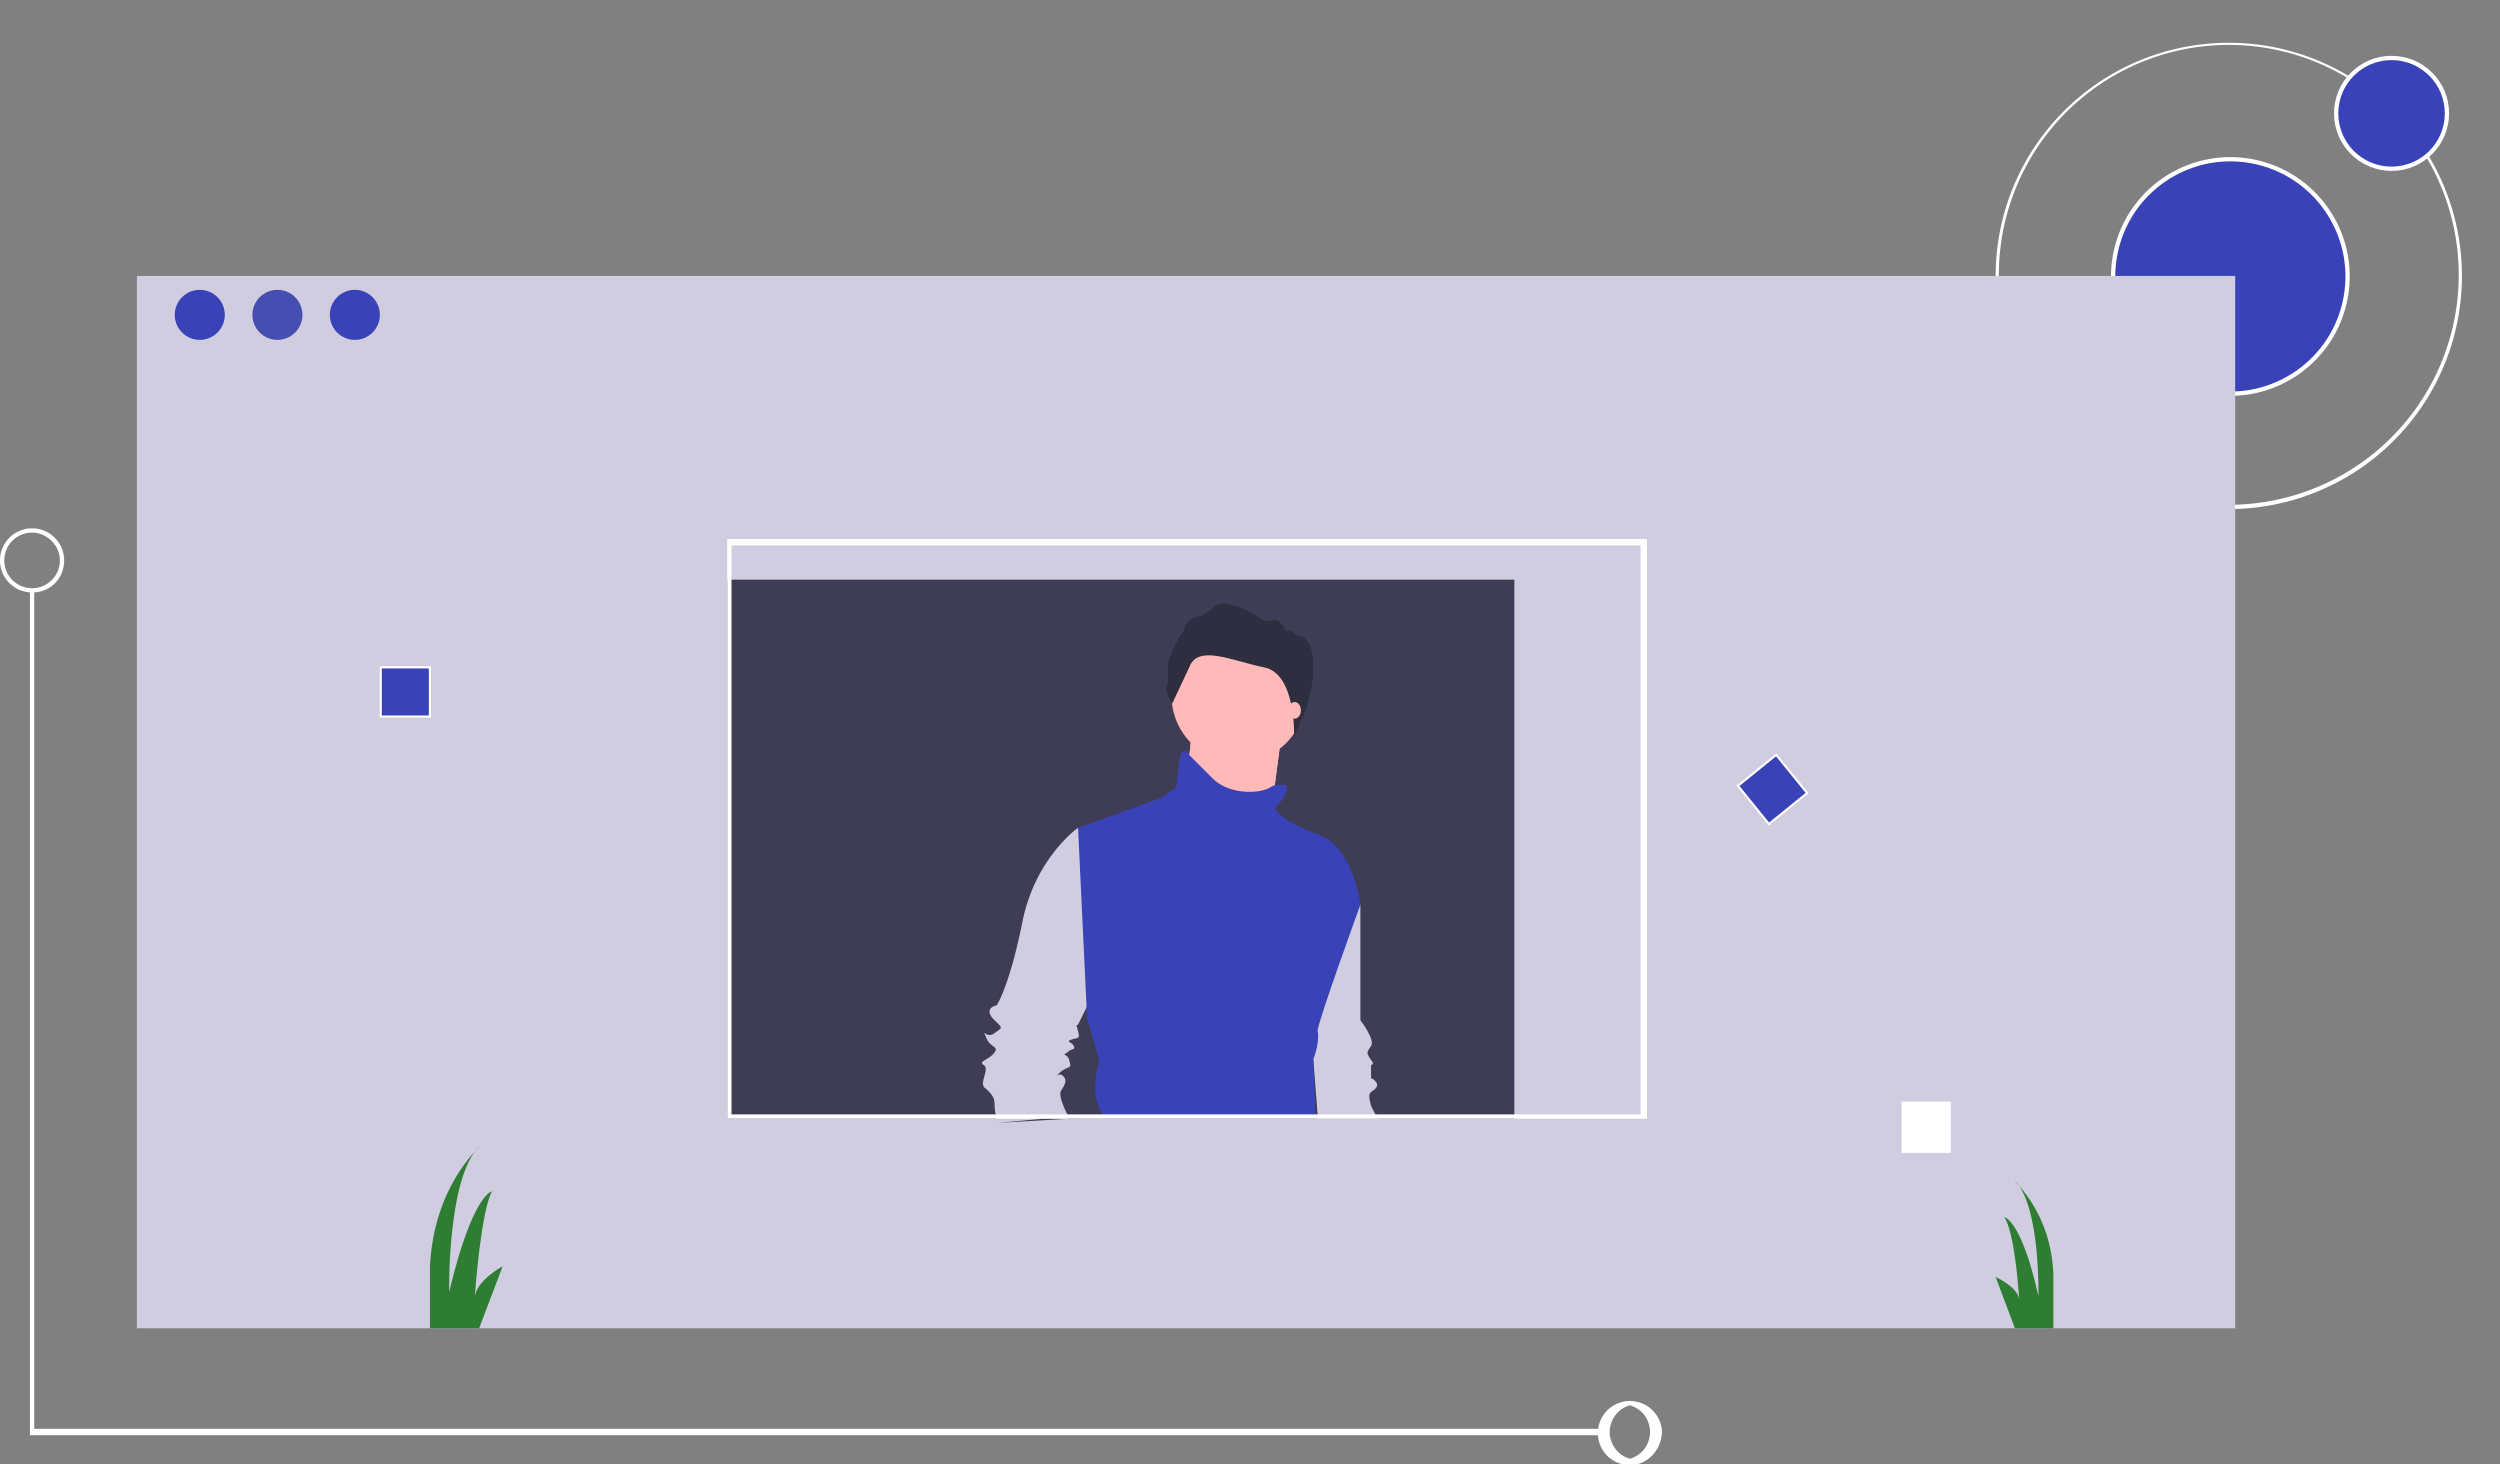 <svg xmlns="http://www.w3.org/2000/svg" xmlns:xlink="http://www.w3.org/1999/xlink" xml:space="preserve" id="e07c9319-842b-449a-9f57-029d5804b779" x="0" y="0" version="1.1" viewBox="0 0 1168.8 684.5"><rect x="0" y="0" width="1168.8" height="684.5" fill="#808080" stroke="none"/><defs><path id="reuse-0" d="m557 344-4 39 40 6 3-22 3-23z" class="st8"/></defs><style>.st0{fill:#fff}.st1{fill:#3943b7;stroke:#fff;stroke-width:2;stroke-miterlimit:10}.st2{fill:#d0cde1}.st3{fill:#3f3d56}.st4,.st6{fill:#3943b7}.st6{stroke:#fff;stroke-miterlimit:10}.st7{fill:#2e7d32}.st8{fill:#ffb9b9}</style><path d="M1042 238a109 109 0 1 1 0-218 109 109 0 0 1 0 218zm0-217a107 107 0 1 0 0 215 107 107 0 0 0 0-215z" class="st0"/><circle cx="1042.7" cy="128.8" r="54.8" class="st1" transform="rotate(-77 1043 129)"/><path d="M64 129h981v492H64z" class="st2"/><path d="M340 271h368v252H340z" class="st3"/><circle cx="1118.1" cy="53" r="25.9" class="st1"/><circle cx="93.4" cy="147.2" r="11.7" class="st4"/><circle cx="129.7" cy="147.2" r="11.7" fill="#474eb1"/><circle cx="165.9" cy="147.2" r="11.7" class="st4"/><path d="M178 312h23v23h-23z" class="st6"/><path d="M889 515h23v24h-23z" class="st0"/><path d="M817 358h23v23h-23z" class="st6" transform="rotate(-39 828 369)"/><path d="M748 671H14V276h2v392h732z" class="st0"/><path d="M762 685a15 15 0 1 1 15-16c0 9-7 16-15 16zm0-28a13 13 0 0 0 0 25 13 13 0 0 0 0-25zM15 277a15 15 0 1 1 15-15c0 8-6 15-15 15zm0-28a13 13 0 1 0 13 13c0-7-6-13-13-13z" class="st0"/><path d="m235 592-11 29h-23v-29c2-38 23-55 23-56-15 15-14 68-14 68 11-46 20-47 20-47-5 9-8 47-8 50 0-8 13-15 13-15zM960 596v25h-18l-9-24s11 5 11 11c0-2-2-32-7-39 0 0 8 1 16 37 0 0 1-42-11-54 0 1 17 15 18 44z" class="st7"/><path d="M645 523h-29v-2l-2-26-2-27 13-56 11 11v54s7 9 5 12-2 3-1 5 3 3 1 4v6c2 1 4 3 2 5s-4 1-2 8l2 4 2 2z" class="st2"/><use xlink:href="#reuse-0" class="st8"/><use xlink:href="#reuse-0" opacity=".1"/><circle cx="579.1" cy="325.2" r="31.4" class="st8"/><path d="M500 523h-1v-2c-2-4-4-9-3-11 2-3 3-5 1-7s-5 2-1-2c4-3 5-1 4-5s-4-2-1-4c2-2 4-1 3-3s-4-2-1-3 4 0 3-4-1-2 0-3l4-8 12-39-11-43-5-2s-20 14-26 44-12 39-12 39-6 1-2 6c5 5 5 4 1 7s-6-3-4 2 6 4 4 7c-3 4-8 4-5 6s-3 9 1 11c3 3 4 4 4 8a23 23 0 0 0 1 6v2l34-2z" class="st2"/><path d="M500 523h2l1-1-4 1h-11l-22 2z" class="st3"/><path d="m514 496-6-21v-4l-4-84 39-14 7-5s1-15 3-17c1 0 2 0 3 2l11 11c8 8 23 7 27 4l2-1h5c3 3-5 11-5 11s3 6 20 12 20 33 20 33-20 55-20 59c1 4-1 11-2 13v1l1 25v2h-99l-1-2v-1c-6-9-1-24-1-24z" class="st4"/><path fill="#2f2e41" d="M548 329s-4-5-2-10v-9s3-9 6-13 1-7 9-9 5-12 27 0c2 2 4 3 7 2 4-1 6 5 6 5s3-1 4 1 9-1 9 16-9 32-9 32 1-29-14-32-31-11-35 0l-8 17z"/><ellipse cx="605.3" cy="332.1" class="st8" rx="2.9" ry="3.9"/><path d="M340 252v271h430V252H340zm427 269H342V255h425v266z" class="st0"/></svg>